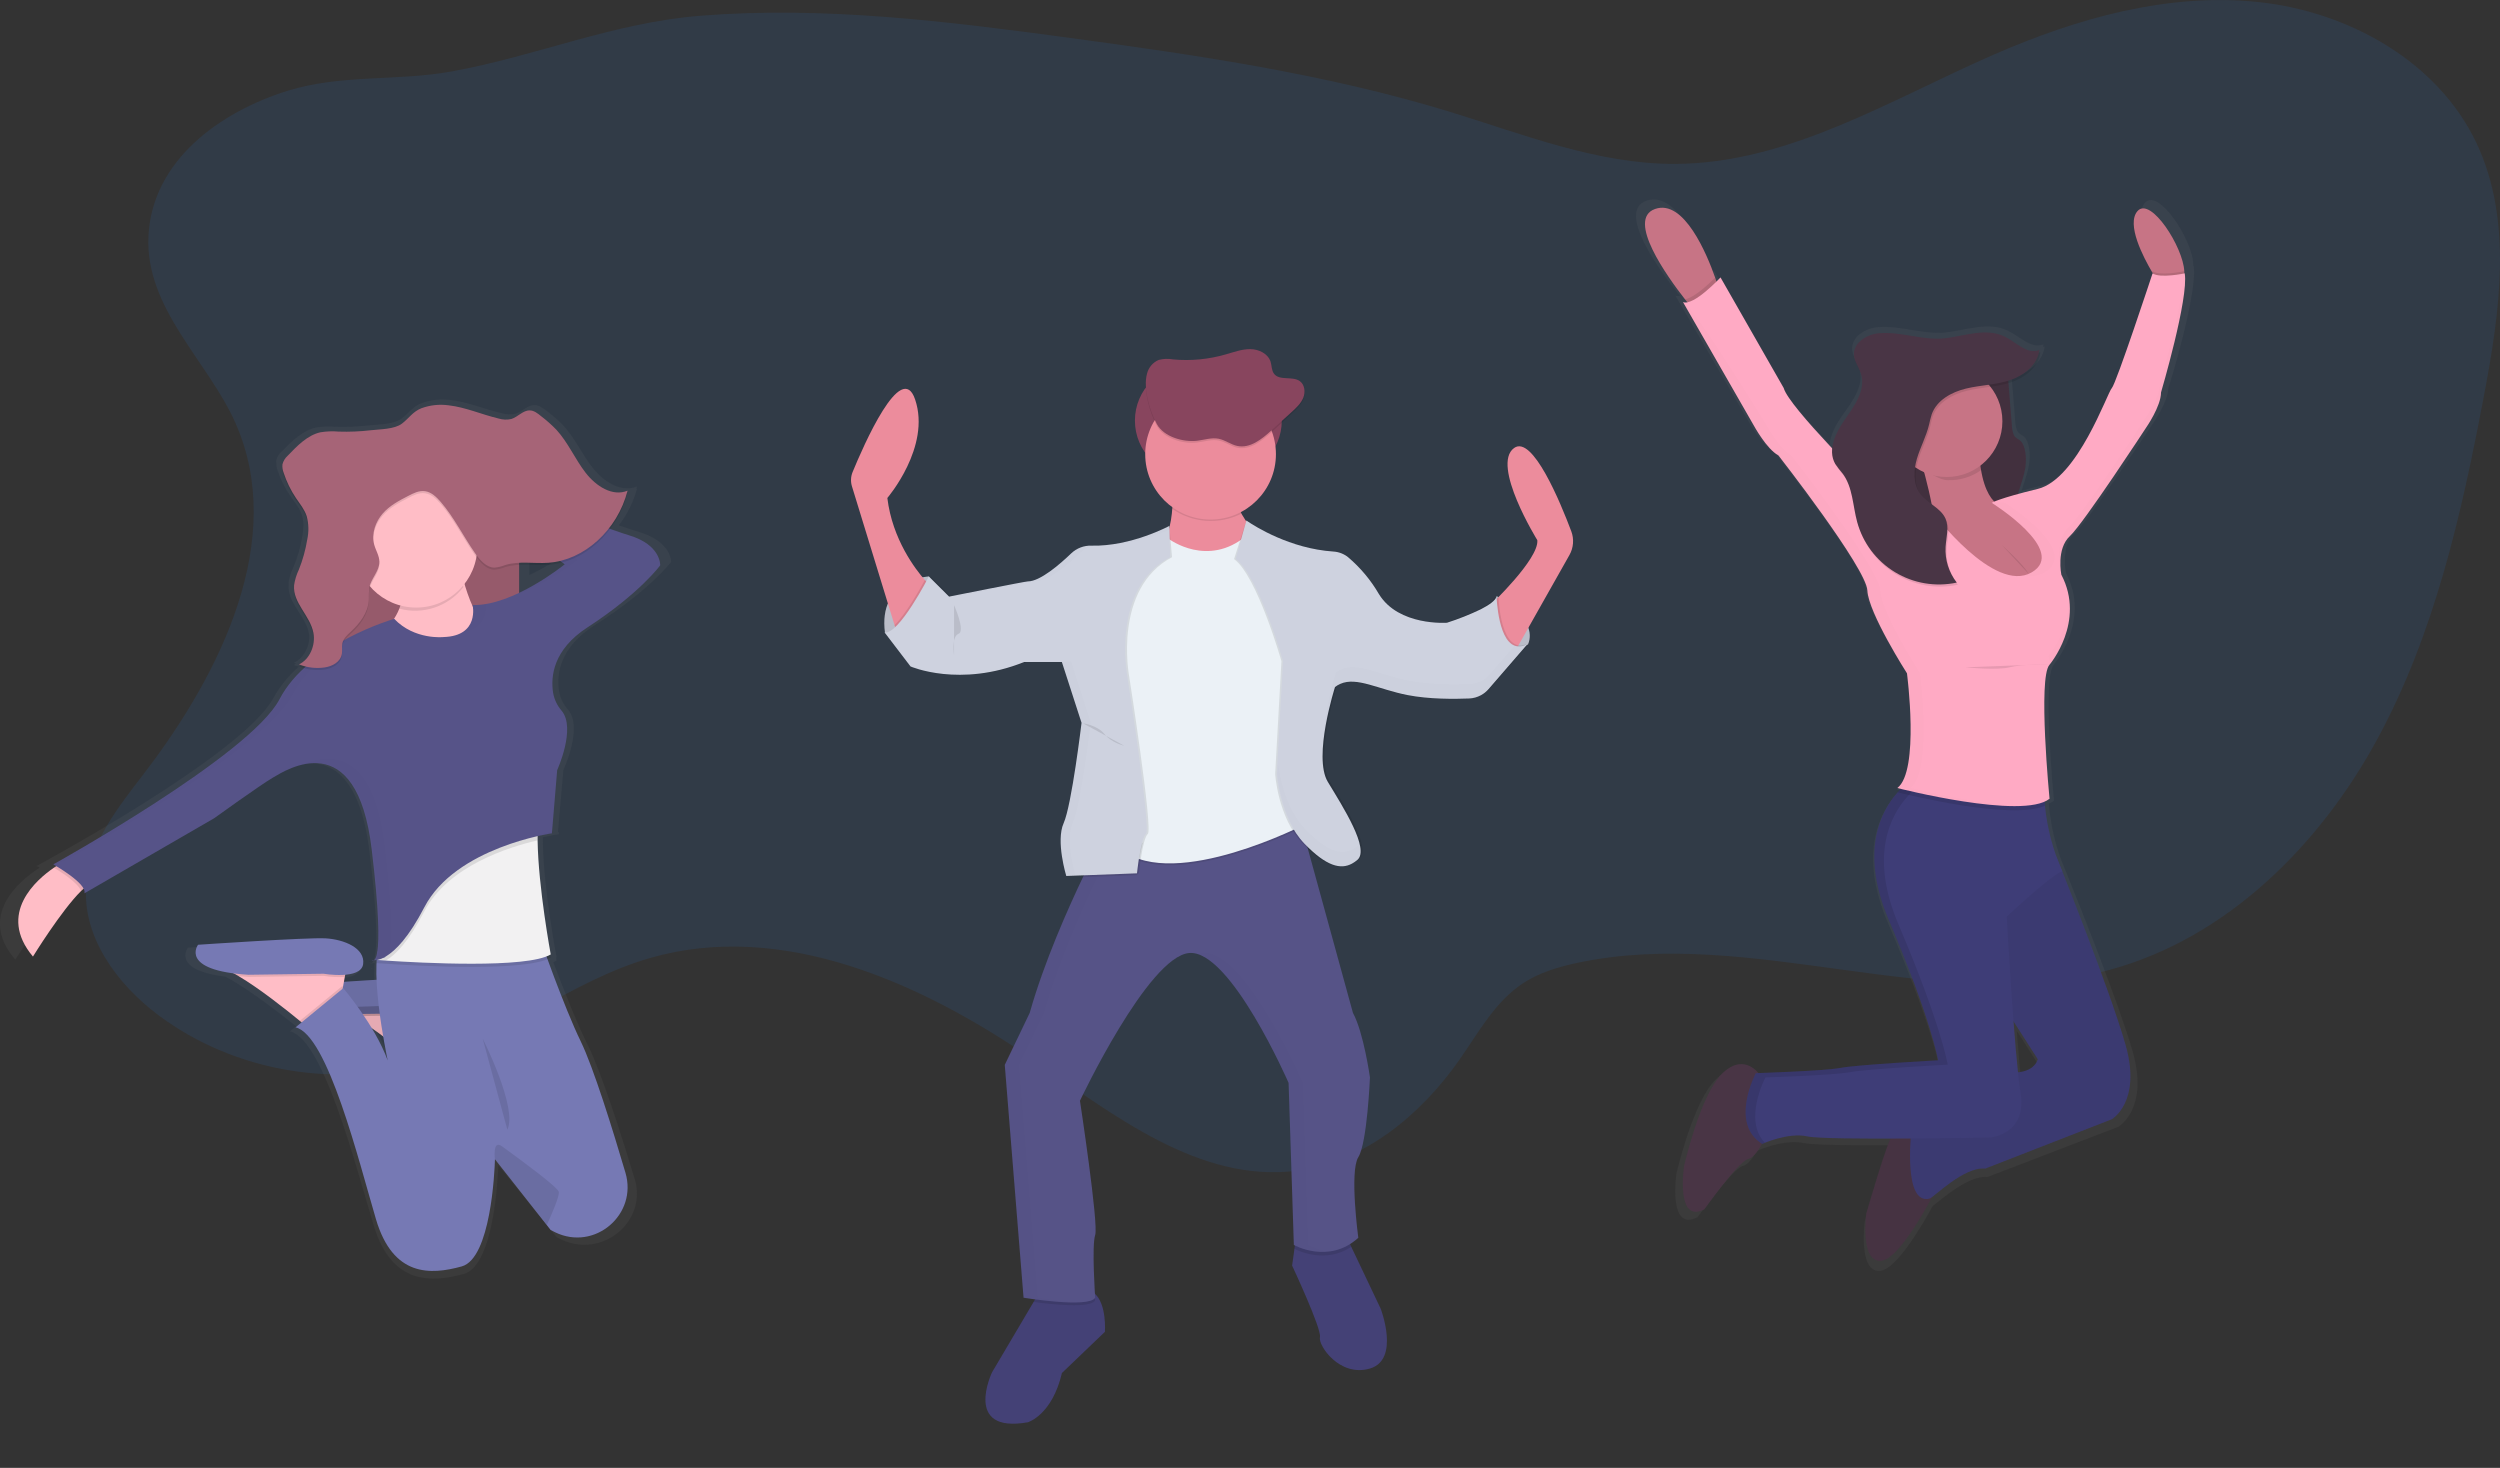 <svg width="327" height="192" viewBox="0 0 327 192" fill="none" xmlns="http://www.w3.org/2000/svg">
<rect x="0" y="0" width="327" height="192" fill="#333333" stroke="none"/>
<g clip-path="url(#clip0)">
<path opacity="0.1" d="M30.796 55.325C37.517 70.507 28.944 87.989 18.853 101.153C15.476 105.567 11.747 110.195 11.279 115.732C10.714 122.505 15.3 128.731 20.74 132.801C30.662 140.218 44.213 142.511 56.022 138.768C66.226 135.535 74.806 128.231 85.1 125.287C102.314 120.356 120.561 128.531 135.303 138.717C145.738 145.917 156.914 154.69 169.494 153.148C178.346 152.063 185.858 145.848 190.957 138.531C193.418 134.998 195.56 131.038 199.144 128.655C201.275 127.236 203.778 126.486 206.281 125.948C229.138 121.062 253.396 132.987 275.95 126.854C291.184 122.722 303.331 110.67 310.884 96.804C318.438 82.937 321.963 67.28 324.9 51.768C326.986 40.749 328.718 28.845 323.922 18.711C318.847 7.982 307.1 1.477 295.295 0.258C283.49 -0.961 271.65 2.403 260.774 7.148C247.185 13.092 233.865 21.411 219.033 21.439C208.932 21.459 199.299 17.582 189.641 14.624C173.495 9.683 156.704 7.228 139.972 4.962C123.952 2.793 107.774 0.775 91.659 2.056C80.256 2.961 70.186 7.321 59.12 9.338C51.908 10.654 44.66 9.683 37.582 11.886C28.865 14.614 19.9 20.932 19.418 30.884C18.963 40.356 27.233 47.271 30.796 55.325Z" fill="#2684FF"/>
<path d="M144.523 174.201L138.901 179.589C137.613 185.099 134.449 186.032 134.449 186.032C125.901 187.554 129.764 179.49 129.764 179.49L135.186 170.313L135.854 169.18C135.854 169.18 139.72 168.009 142.296 168.712C142.621 168.801 142.921 168.963 143.174 169.187C144.788 170.588 144.523 174.201 144.523 174.201Z" fill="#444176"/>
<path d="M179.189 179.004C175.206 180.175 172.396 175.96 172.648 174.903C172.899 173.846 169.009 165.544 169.009 165.544L169.312 163.354L169.594 161.326L176.135 161.794L176.751 163.089L180.587 171.163C180.587 171.163 183.172 177.833 179.189 179.004Z" fill="#444176"/>
<path opacity="0.1" d="M143.236 170.103C142.619 171.16 137.624 170.626 135.19 170.296L135.858 169.163C135.858 169.163 139.724 167.992 142.299 168.695C142.624 168.784 142.925 168.946 143.177 169.17C143.211 169.741 143.236 170.103 143.236 170.103Z" fill="black"/>
<path opacity="0.1" d="M176.758 163.082C173.408 165.313 169.842 163.626 169.305 163.347L169.587 161.319L176.128 161.787L176.758 163.082Z" fill="black"/>
<path d="M177.667 151.361C176.497 153.234 177.667 161.904 177.667 161.904C173.801 165.42 169.236 162.841 169.236 162.841L168.547 141.64C168.547 141.64 160.935 124.185 155.547 124.654C150.159 125.122 141.259 143.981 141.259 143.981C141.259 143.981 143.717 160.145 143.249 161.543C142.781 162.941 143.249 169.741 143.249 169.741C142.43 171.146 133.881 169.741 133.881 169.741L131.423 139.285L134.687 132.487C136.563 125.835 139.751 118.714 141.659 114.72C142.605 112.733 143.239 111.521 143.239 111.521L149.47 110.223L169.697 106.029L176.965 132.487C178.37 135.063 179.189 140.92 179.189 140.92C179.189 140.92 178.838 149.487 177.667 151.361Z" fill="#565387"/>
<g opacity="0.1">
<path opacity="0.1" d="M171.109 162.841L170.42 141.64C170.42 141.64 162.808 124.185 157.42 124.654C157.179 124.677 156.942 124.73 156.714 124.812C161.968 126.558 168.547 141.64 168.547 141.64L169.236 162.841C170.672 163.573 172.292 163.868 173.894 163.691C172.923 163.574 171.98 163.287 171.109 162.841Z" fill="black"/>
<path opacity="0.1" d="M135.74 169.752L133.282 139.295L136.56 132.487C138.436 125.835 141.624 118.714 143.532 114.72C144.478 112.733 145.112 111.521 145.112 111.521L151.343 110.223L169.807 106.383L169.707 106.015L149.471 110.223L143.239 111.521C143.239 111.521 142.606 112.733 141.659 114.72C139.745 118.714 136.563 125.849 134.687 132.487L131.409 139.281L133.868 169.738C133.868 169.738 138.536 170.506 141.304 170.337C139.441 170.236 137.584 170.04 135.74 169.752Z" fill="black"/>
</g>
<path d="M121.497 75.4C121.497 75.4 114.822 75.744 115.758 82.779L117.631 83.013L120.441 79.969L121.845 77.393V76.808L121.497 75.4Z" fill="#CED2DF"/>
<path opacity="0.1" d="M121.497 75.4C121.497 75.4 114.822 75.744 115.758 82.779L117.631 83.013L120.441 79.969L121.845 77.393V76.808L121.497 75.4Z" fill="black"/>
<path d="M195.763 77.975C195.763 77.975 201.271 80.902 199.863 84.301L198.107 84.989L195.766 83.702L195.422 80.658L195.656 78.55L195.763 77.975Z" fill="#CED2DF"/>
<path opacity="0.1" d="M195.763 77.975C195.763 77.975 201.271 80.902 199.863 84.301L198.107 84.989L195.766 83.702L195.422 80.658L195.656 78.55L195.763 77.975Z" fill="black"/>
<path d="M160.395 47.753H155.709C151.699 47.753 148.448 51.004 148.448 55.015C148.448 59.026 151.699 62.277 155.709 62.277H160.395C164.405 62.277 167.656 59.026 167.656 55.015C167.656 51.004 164.405 47.753 160.395 47.753Z" fill="#88455E"/>
<path d="M121.453 76.395L117.352 82.937L117.008 81.773L111.437 63.62C111.247 63.001 111.277 62.335 111.524 61.736C112.932 58.314 117.896 46.93 119.697 52.25C121.804 58.448 116.065 65.135 116.065 65.135C116.719 70.562 119.766 74.494 120.964 75.858C121.267 76.212 121.453 76.395 121.453 76.395Z" fill="#EC8C9C"/>
<path d="M194.885 79.205C194.885 79.205 201.326 73.113 201.082 70.655C201.082 70.655 194.992 60.817 198.039 58.603C200.449 56.84 204.108 65.724 205.527 69.501C205.714 70.004 205.789 70.542 205.747 71.078C205.705 71.613 205.546 72.133 205.282 72.6L197.584 86.233L194.885 79.205Z" fill="#EC8C9C"/>
<path d="M153.189 62.222C153.189 62.222 154.359 69.718 150.965 72.531C147.57 75.344 160.687 75.327 160.687 75.327L165.373 70.992C165.373 70.992 159.985 65.954 161.624 62.208L153.189 62.222Z" fill="#EC8C9C"/>
<path opacity="0.1" d="M152.955 70.772C152.955 70.772 157.992 74.522 163.025 70.303L171.222 87.29L170.754 108.022C170.754 108.022 153.771 116.806 146.744 111.421C139.717 106.035 145.573 103.222 145.573 103.222L143.934 87.293L145.69 76.984C145.69 76.984 148.851 72.063 149.088 72.063C149.326 72.063 152.955 70.772 152.955 70.772Z" fill="black"/>
<path d="M152.955 70.538C152.955 70.538 157.991 74.294 163.028 70.069L171.226 87.055L170.757 107.788C170.757 107.788 153.774 116.572 146.747 111.187C139.72 105.801 145.577 102.988 145.577 102.988L143.938 87.059L145.694 76.749C145.694 76.749 148.854 71.829 149.092 71.829C149.329 71.829 152.955 70.538 152.955 70.538Z" fill="#EBF1F6"/>
<path opacity="0.1" d="M152.955 68.785C152.955 68.785 148.179 71.505 142.995 71.371C142.508 71.356 142.024 71.437 141.569 71.611C141.115 71.785 140.699 72.047 140.347 72.383C138.87 73.802 136.284 76.047 134.684 76.047C134.339 76.047 124.376 78.037 124.376 78.037L121.742 75.403C121.742 75.403 117.817 83.075 115.944 82.724L119.342 87.176C119.342 87.176 125.784 89.986 134.215 86.591H139.135L141.71 94.555C141.71 94.555 140.423 105.333 139.369 107.674C138.316 110.016 139.713 114.585 139.713 114.585L148.964 114.241C148.964 114.241 149.433 109.672 150.135 109.076C150.837 108.48 147.677 88.343 147.677 88.343C147.677 88.343 145.57 76.98 153.299 72.882L152.955 68.785Z" fill="black"/>
<path opacity="0.1" d="M149.467 110.236C149.126 111.626 148.884 113.038 148.741 114.461L141.659 114.73C142.605 112.743 143.239 111.531 143.239 111.531L149.467 110.236Z" fill="black"/>
<path opacity="0.1" d="M121.453 76.395L117.352 82.937L117.008 81.773C118.512 80.279 120.275 77.156 120.978 75.854C121.267 76.212 121.453 76.395 121.453 76.395Z" fill="black"/>
<path d="M152.955 68.785C152.955 68.785 147.942 71.505 142.76 71.371C142.274 71.356 141.789 71.437 141.335 71.611C140.88 71.785 140.465 72.047 140.113 72.383C138.636 73.802 136.05 76.047 134.449 76.047C134.105 76.047 124.142 78.037 124.142 78.037L121.497 75.4C121.497 75.4 117.573 83.072 115.7 82.72L119.098 87.172C119.098 87.172 125.539 89.982 133.971 86.587H138.891L141.466 94.548C141.466 94.548 140.178 105.326 139.125 107.668C138.071 110.009 139.469 114.578 139.469 114.578L148.72 114.234C148.72 114.234 149.188 109.665 149.89 109.069C150.593 108.473 147.432 88.336 147.432 88.336C147.432 88.336 145.325 76.973 153.054 72.876L152.955 68.785Z" fill="#CED2DF"/>
<path opacity="0.1" d="M163.028 68.076C163.028 68.076 167.807 71.719 174.187 72.139C174.885 72.183 175.552 72.441 176.097 72.879C177.706 74.244 179.07 75.875 180.129 77.7C182.704 81.918 189.029 81.45 189.029 81.45C189.029 81.45 195.178 79.518 195.529 78.006C195.529 78.006 195.704 86.27 199.571 84.273L194.485 90.134C194.165 90.504 193.772 90.805 193.331 91.017C192.89 91.23 192.41 91.35 191.921 91.37C190.01 91.446 186.691 91.47 183.888 90.926C179.671 90.106 176.628 88.116 174.403 89.872C174.403 89.872 171.477 99.007 173.467 102.289C175.457 105.571 178.976 111.073 177.333 112.481C175.691 113.89 173.701 113.769 170.424 110.374C167.146 106.979 166.791 101.239 166.791 101.239L167.611 86.48C167.611 86.48 164.45 75.351 161.414 73.127L163.028 68.076Z" fill="black"/>
<path opacity="0.1" d="M200.035 84.125L194.936 90.01C194.598 90.4 194.178 90.713 193.707 90.926C193.289 91.115 192.837 91.221 192.378 91.239C190.468 91.318 187.149 91.343 184.346 90.795C180.401 90.027 177.481 88.237 175.299 89.445C175.144 89.53 174.996 89.628 174.858 89.738C174.858 89.738 171.931 98.873 173.921 102.155C175.911 105.436 179.43 110.939 177.788 112.347C177.513 112.589 177.204 112.79 176.872 112.943C175.398 113.607 173.57 113.032 170.878 110.24C167.6 106.841 167.246 101.104 167.246 101.104L168.065 86.346C168.065 86.346 164.905 75.217 161.868 72.993L163.207 68.189C164.13 68.816 168.736 71.76 174.431 72.135C175.129 72.179 175.796 72.438 176.342 72.876C177.95 74.241 179.314 75.871 180.373 77.696C182.948 81.915 189.273 81.446 189.273 81.446C190.789 80.963 192.27 80.373 193.704 79.683C194.602 79.243 195.394 78.76 195.77 78.306C195.875 78.187 195.951 78.046 195.993 77.893C195.993 77.893 196.172 86.115 200.035 84.125Z" fill="black"/>
<path d="M199.801 84.242L194.706 90.134C194.426 90.457 194.09 90.728 193.714 90.933C193.233 91.194 192.698 91.341 192.151 91.363C190.24 91.442 186.922 91.466 184.119 90.919C180.315 90.179 177.461 88.484 175.309 89.452C175.063 89.559 174.832 89.697 174.62 89.862C174.62 89.862 171.694 98.997 173.684 102.279C175.674 105.56 179.192 111.063 177.55 112.471C177.338 112.654 177.107 112.814 176.862 112.95C175.347 113.786 173.474 113.294 170.634 110.364C167.356 106.965 167.001 101.228 167.001 101.228L167.821 86.47C167.821 86.47 164.66 75.341 161.624 73.117L163.028 68.079L163.197 68.196C164.12 68.823 168.726 71.767 174.421 72.142C175.119 72.186 175.786 72.445 176.331 72.882C177.94 74.248 179.304 75.878 180.363 77.703C182.938 81.921 189.263 81.453 189.263 81.453C190.779 80.969 192.26 80.38 193.694 79.69C194.757 79.146 195.625 78.55 195.759 78.006C195.759 78.006 195.759 78.113 195.759 78.302C195.863 79.725 196.379 86.002 199.801 84.242Z" fill="#CED2DF"/>
<path opacity="0.1" d="M161.727 62.398H153.12C153.309 63.766 153.363 65.15 153.282 66.529C154.596 67.454 156.136 68.004 157.739 68.119C159.341 68.234 160.945 67.911 162.378 67.184C161.551 65.655 161.049 63.919 161.727 62.398Z" fill="black"/>
<path d="M158.343 67.959C163.064 67.959 166.891 64.131 166.891 59.409C166.891 54.687 163.064 50.859 158.343 50.859C153.621 50.859 149.794 54.687 149.794 59.409C149.794 64.131 153.621 67.959 158.343 67.959Z" fill="#EC8C9C"/>
<path opacity="0.1" d="M156.566 57.887C157.52 57.773 158.473 57.435 159.413 57.625C160.267 57.797 160.994 58.386 161.847 58.565C163.493 58.909 165.022 57.697 166.265 56.568L168.95 54.123C169.546 53.582 170.158 53.014 170.465 52.27C170.771 51.527 170.664 50.549 170.01 50.081C169.029 49.392 167.339 50.081 166.629 49.103C166.309 48.662 166.357 48.069 166.192 47.543C165.848 46.489 164.664 45.914 163.555 45.9C162.446 45.886 161.386 46.293 160.326 46.589C158.092 47.237 155.756 47.46 153.44 47.247C152.815 47.132 152.172 47.154 151.557 47.312C151.178 47.474 150.842 47.722 150.577 48.037C150.311 48.353 150.123 48.726 150.028 49.127C149.498 51 150.403 54.02 151.312 55.697C152.221 57.374 154.752 58.11 156.566 57.887Z" fill="black"/>
<path d="M156.566 57.653C157.52 57.539 158.473 57.201 159.413 57.391C160.267 57.563 160.994 58.152 161.847 58.331C163.493 58.675 165.022 57.463 166.265 56.334L168.95 53.889C169.546 53.348 170.158 52.78 170.465 52.036C170.771 51.292 170.664 50.315 170.01 49.846C169.029 49.158 167.339 49.846 166.629 48.868C166.309 48.428 166.357 47.835 166.192 47.309C165.848 46.255 164.664 45.68 163.555 45.666C162.446 45.652 161.386 46.059 160.326 46.355C158.092 47.003 155.756 47.226 153.44 47.012C152.815 46.898 152.172 46.92 151.557 47.078C151.178 47.24 150.842 47.488 150.577 47.803C150.311 48.118 150.123 48.492 150.028 48.892C149.498 50.766 150.403 53.785 151.312 55.462C152.221 57.139 154.752 57.859 156.566 57.653Z" fill="#88455E"/>
<path opacity="0.1" d="M141.655 94.61C141.655 94.61 143.528 94.844 144.465 96.015C145.401 97.186 147.04 97.537 147.04 97.537" fill="black"/>
<path opacity="0.1" d="M124.789 79.146C124.789 79.146 126.317 82.558 125.374 82.903C124.431 83.247 124.789 85.713 124.789 85.713" fill="black"/>
<g opacity="0.1">
<path opacity="0.1" d="M125.315 77.975C125.315 77.975 135.269 75.985 135.613 75.985C137.217 75.985 139.799 73.74 141.276 72.321C141.726 71.891 142.278 71.584 142.881 71.43H142.753C142.267 71.414 141.782 71.496 141.328 71.67C140.873 71.844 140.458 72.106 140.106 72.442C138.629 73.861 136.043 76.106 134.442 76.106C134.164 76.106 127.794 77.369 125.209 77.882L125.315 77.975Z" fill="black"/>
<path opacity="0.1" d="M152.968 69.277V68.84C150.574 70.061 147.997 70.886 145.339 71.281C147.977 71.047 150.556 70.369 152.968 69.277Z" fill="black"/>
<path opacity="0.1" d="M140.66 114.52C140.66 114.52 139.255 109.95 140.316 107.609C141.376 105.268 142.657 94.49 142.657 94.49L140.089 86.525H135.155L134.855 86.642H138.901L141.466 94.61C141.466 94.61 140.178 105.388 139.125 107.73C138.071 110.071 139.469 114.64 139.469 114.64L148.72 114.296V114.224L140.66 114.52Z" fill="black"/>
</g>
<g opacity="0.1">
<path opacity="0.1" d="M177.667 110.598C177.455 110.781 177.224 110.941 176.979 111.076C175.464 111.913 173.591 111.421 170.751 108.491C168.148 105.794 167.39 101.604 167.187 100.016L167.118 101.228C167.118 101.228 167.463 106.969 170.751 110.364C173.591 113.304 175.464 113.786 176.979 112.95C177.224 112.814 177.455 112.654 177.667 112.471C178.16 112.048 178.187 111.252 177.929 110.26C177.865 110.389 177.776 110.504 177.667 110.598Z" fill="black"/>
<path opacity="0.1" d="M198.145 84.418L194.83 88.25C194.55 88.574 194.214 88.844 193.838 89.049C193.357 89.311 192.822 89.458 192.275 89.48C190.364 89.559 187.046 89.583 184.243 89.035C180.439 88.295 177.585 86.601 175.433 87.569C175.187 87.676 174.956 87.813 174.744 87.978C174.744 87.978 172.854 93.88 173.143 97.899C173.367 94.142 174.744 89.852 174.744 89.852C174.956 89.686 175.187 89.549 175.433 89.442C177.588 88.474 180.439 90.168 184.243 90.909C187.046 91.453 190.361 91.429 192.275 91.353C192.822 91.331 193.357 91.184 193.838 90.922C194.213 90.721 194.549 90.454 194.83 90.134L199.929 84.249C199.665 84.413 199.366 84.514 199.057 84.543C198.747 84.573 198.435 84.53 198.145 84.418Z" fill="black"/>
</g>
<path d="M48.42 126.596C48.461 126.635 48.513 126.661 48.57 126.668C48.626 126.676 48.684 126.665 48.733 126.637C48.627 126.639 48.522 126.625 48.42 126.596Z" fill="url(#paint0_linear)"/>
<path d="M83.506 69.556C82.886 69.377 82.001 69.085 80.938 68.713C82.043 67.29 82.852 65.66 83.317 63.919L83.227 63.954C83.258 63.847 83.289 63.744 83.317 63.634C81.275 64.463 79.016 63.059 77.577 61.254C76.138 59.45 75.167 57.212 73.591 55.552C72.933 54.892 72.227 54.283 71.477 53.73C71.012 53.386 70.513 52.997 69.945 52.98C69.025 52.952 68.306 53.854 67.421 54.12C66.839 54.251 66.233 54.228 65.662 54.054C63.379 53.531 61.186 52.563 58.855 52.308C57.608 52.154 56.342 52.297 55.161 52.725C53.99 53.169 53.457 54.054 52.51 54.764C51.477 55.525 49.46 55.507 48.258 55.642C46.8 55.808 45.332 55.869 43.865 55.824C43.022 55.751 42.173 55.782 41.338 55.917C39.593 56.299 38.191 57.687 36.883 59.016C36.526 59.317 36.269 59.719 36.146 60.17C36.13 60.296 36.13 60.425 36.146 60.552C36.133 60.899 36.193 61.245 36.322 61.568C36.725 62.763 37.294 63.895 38.012 64.932C38.546 65.696 39.169 66.416 39.472 67.322C39.616 67.767 39.691 68.231 39.696 68.699C39.681 69.195 39.629 69.69 39.541 70.18C39.31 71.531 38.93 72.854 38.408 74.122C38.084 74.773 37.861 75.47 37.747 76.188C37.737 76.335 37.737 76.482 37.747 76.629C37.661 78.901 39.954 80.537 40.398 82.796C40.435 82.983 40.456 83.173 40.464 83.364C40.415 84.772 39.613 86.15 38.429 86.697C38.532 86.739 38.639 86.773 38.746 86.808C38.644 86.871 38.538 86.929 38.429 86.98C38.646 87.062 38.866 87.135 39.09 87.193C37.744 88.366 36.613 89.764 35.747 91.325C31.764 98.742 4.786 113.27 4.786 113.27L5.185 113.497L4.861 113.707C2.527 115.26 -2.951 119.788 2 125.515C2 125.515 5.867 119.413 8.576 116.813C8.697 116.696 8.817 116.589 8.92 116.489C8.98 116.581 9.02 116.684 9.038 116.792C9.055 116.9 9.051 117.01 9.024 117.116L26.761 107.148C26.761 107.148 33.065 102.733 34.824 101.738C36.062 100.966 37.41 100.386 38.821 100.016L38.615 100.102C39.278 99.92 39.962 99.823 40.65 99.813C43.789 99.861 47.191 102.162 48.31 111.269C49.811 123.466 49.115 125.666 48.633 125.966C48.574 125.961 48.515 125.951 48.458 125.935C48.473 125.948 48.489 125.959 48.506 125.969C48.441 125.964 48.376 125.953 48.313 125.935C48.348 125.966 48.39 125.989 48.436 126C48.482 126.011 48.53 126.01 48.575 125.997C48.607 126.007 48.642 126.009 48.675 126.005C48.709 126.001 48.742 125.99 48.771 125.973C48.85 125.977 48.929 125.977 49.009 125.973C49.009 126.085 49.001 126.2 48.985 126.317C48.961 126.317 48.843 126.382 48.985 126.389C48.947 127.078 48.95 127.825 48.985 128.607C47.425 128.693 45.865 128.786 44.509 128.868L44.629 128.225L44.684 127.935C45.883 127.839 47.019 127.488 47.153 126.517C47.446 124.382 44.516 123.242 42.023 123.101C39.531 122.96 24.582 123.955 24.582 123.955C24.582 123.955 22.34 126.857 29.45 127.742C29.661 127.853 29.88 127.967 30.108 128.087C32.893 129.674 36.669 132.598 38.48 134.037L38.732 134.237L37.919 134.898C42.316 135.893 46.568 152.697 48.912 160.379C51.257 168.061 56.387 167.782 60.639 166.642C64.622 165.575 65.114 154.005 65.18 152.552V152.404L72.265 161.157L72.802 161.822C73.009 161.929 73.213 162.03 73.415 162.125C78.779 164.676 84.704 159.783 83.02 154.205C81.316 148.582 78.672 140.266 76.909 136.75C75.432 133.806 73.525 128.917 72.368 125.855C72.519 125.795 72.665 125.725 72.805 125.645C72.805 125.645 72.778 125.508 72.733 125.256L72.805 125.218C72.805 125.218 71.084 116.362 71.008 110.068C71.008 109.957 71.008 109.843 71.008 109.723C71.008 109.654 71.008 109.585 71.008 109.52C72.289 109.227 73.102 109.114 73.102 109.114L73.126 108.838L72.978 108.869L73.69 100.712C73.69 100.712 76.307 95.144 74.303 92.827C73.694 92.149 73.287 91.314 73.129 90.416C72.785 88.285 73.129 84.728 77.794 81.773C84.976 77.218 87.778 73.509 87.778 73.509C87.778 73.509 87.902 70.851 83.506 69.556ZM69.242 75.217V71.447C70.575 71.381 71.934 71.536 73.274 71.447C73.931 71.401 74.583 71.291 75.219 71.12L75.543 71.343C73.583 72.851 71.472 74.149 69.242 75.217ZM48.878 134.319C49.405 134.684 49.935 135.063 50.455 135.445C50.778 137.305 51.064 138.617 51.085 138.71C50.49 137.179 49.752 135.709 48.878 134.319Z" fill="url(#paint1_linear)"/>
<path d="M60.26 131.22L59.95 132.904L59.712 134.192L59.279 136.547L55.072 139.491C55.072 139.491 54.693 139.168 54.066 138.654C52.345 137.236 48.719 134.357 46.058 132.801C45.374 132.364 44.634 132.022 43.858 131.785L60.26 131.22Z" fill="#FFBDC6"/>
<path opacity="0.1" d="M60.26 131.22L59.95 132.904C59.023 132.956 58.092 132.908 57.175 132.763L47.359 132.904C46.895 132.876 46.461 132.839 46.055 132.797C45.371 132.361 44.631 132.019 43.855 131.782L60.26 131.22Z" fill="black"/>
<path d="M57.175 132.487C57.175 132.487 62.084 133.328 62.363 131.224C62.642 129.12 59.84 128.011 57.461 127.853C55.082 127.694 40.77 128.7 40.77 128.7C40.77 128.7 38.246 132.064 47.359 132.625L57.175 132.487Z" fill="#7679B4"/>
<path opacity="0.1" d="M60.26 131.22L59.95 132.904L59.712 134.192L59.279 136.547L55.072 139.491C55.072 139.491 54.693 139.168 54.066 138.654C52.345 137.236 48.719 134.357 46.058 132.801C45.374 132.364 44.634 132.022 43.858 131.785L60.26 131.22Z" fill="black"/>
<path opacity="0.1" d="M60.26 131.22L59.95 132.904C59.023 132.956 58.092 132.908 57.175 132.763L47.359 132.904C46.895 132.876 46.461 132.839 46.055 132.797C45.371 132.361 44.631 132.019 43.855 131.782L60.26 131.22Z" fill="black"/>
<path opacity="0.1" d="M57.175 132.487C57.175 132.487 62.084 133.328 62.363 131.224C62.642 129.12 59.84 128.011 57.461 127.853C55.082 127.694 40.77 128.7 40.77 128.7C40.77 128.7 38.246 132.064 47.359 132.625L57.175 132.487Z" fill="black"/>
<path d="M67.9 63.341H42.24V93.773H67.9V63.341Z" fill="#A66477"/>
<path opacity="0.1" d="M67.9 63.341H42.24V93.773H67.9V63.341Z" fill="black"/>
<path d="M12.164 115.443C11.74 115.549 11.203 115.956 10.6 116.548C8.008 119.11 4.31 125.119 4.31 125.119C-0.427 119.478 4.816 115.019 7.065 113.487C7.609 113.115 7.974 112.915 7.974 112.915L12.164 115.443Z" fill="#FFBDC6"/>
<path d="M59.981 72.948C59.981 72.948 61.244 81.784 65.589 83.888C69.934 85.992 59.981 89.917 59.981 89.917L46.378 84.869C46.378 84.869 54.09 82.345 52.548 74.911L59.981 72.948Z" fill="#FFBDC6"/>
<path d="M45.411 126.1L45.101 127.784L44.864 129.072L44.43 131.427L40.223 134.371C40.223 134.371 39.844 134.047 39.217 133.534C37.496 132.116 33.871 129.237 31.209 127.68C30.525 127.244 29.785 126.902 29.009 126.665L45.411 126.1Z" fill="#FFBDC6"/>
<path opacity="0.1" d="M45.411 126.1L45.101 127.784C44.174 127.835 43.243 127.788 42.326 127.643L32.511 127.784C32.046 127.756 31.612 127.718 31.206 127.677C30.522 127.24 29.782 126.899 29.006 126.661L45.411 126.1Z" fill="black"/>
<path d="M42.312 127.364C42.312 127.364 47.222 128.204 47.501 126.1C47.779 123.996 44.977 122.874 42.591 122.736C40.205 122.598 25.904 123.576 25.904 123.576C25.904 123.576 23.38 126.94 32.493 127.501L42.312 127.364Z" fill="#7679B4"/>
<path opacity="0.1" d="M44.85 129.075L44.416 131.43L40.209 134.374C40.209 134.374 39.83 134.051 39.203 133.538L44.767 128.975L44.85 129.075Z" fill="black"/>
<path d="M72.609 161.181C72.416 161.087 72.221 160.987 72.024 160.882L71.511 160.227L64.735 151.619V151.77C64.691 153.199 64.202 164.597 60.394 165.647C56.328 166.77 51.419 167.049 49.177 159.477C46.936 151.905 42.867 135.356 38.659 134.374L44.898 129.254C44.898 129.254 49.029 134.075 50.716 138.717C50.654 138.42 47.8 125.091 50.155 122.736H70.626C70.626 122.736 73.78 131.737 75.956 136.199C77.643 139.663 80.173 147.852 81.808 153.392C83.427 158.874 77.773 163.695 72.609 161.181Z" fill="#7679B4"/>
<path opacity="0.1" d="M72.038 125.256C68.881 127.126 54.999 126.365 50.475 126.062L49.246 125.973C49.112 125.973 49.267 125.897 49.267 125.897L49.394 124.623L52.758 116.069L70.778 105.629C70.413 106.727 70.289 108.411 70.32 110.343C70.409 116.534 72.038 125.256 72.038 125.256Z" fill="black"/>
<path d="M72.038 124.84C68.881 126.709 54.999 125.948 50.475 125.645L49.246 125.556H49.043L49.267 125.497L50.376 125.205L52.758 115.667L70.778 105.219C70.413 106.318 70.289 108.002 70.32 109.933C70.409 116.114 72.038 124.84 72.038 124.84Z" fill="#F2F1F2"/>
<path opacity="0.1" d="M70.32 109.92C66.657 110.763 58.594 113.246 55.495 119.217C53.429 123.204 51.708 124.915 50.479 125.632L49.25 125.542L49.27 125.466L50.379 125.174L52.761 115.636L70.781 105.188C70.409 106.318 70.289 107.988 70.32 109.92Z" fill="black"/>
<path opacity="0.1" d="M7.956 112.919L12.164 115.443C11.74 115.549 11.203 115.956 10.601 116.548C10.256 115.515 8.046 114.096 7.047 113.49C7.591 113.118 7.956 112.919 7.956 112.919Z" fill="black"/>
<path opacity="0.1" d="M48.509 125.718C48.462 125.744 48.408 125.754 48.355 125.748C48.302 125.741 48.252 125.717 48.213 125.68C48.309 125.707 48.409 125.72 48.509 125.718Z" fill="black"/>
<path d="M58.015 83.326C58.015 83.326 54.228 83.746 51.563 80.944C51.563 80.944 40.346 84.17 36.559 91.463C32.772 98.756 6.972 113.06 6.972 113.06C6.972 113.06 11.447 115.584 11.038 116.848L28.004 107.031C28.004 107.031 34.032 102.682 35.716 101.7C37.399 100.719 46.654 94.689 48.616 111.097C50.579 127.505 48.616 125.559 48.616 125.559C48.616 125.559 51.422 126.541 55.502 118.673C59.582 110.804 72.189 108.997 72.189 108.997L72.878 100.733C72.878 100.733 75.381 95.251 73.463 92.964C72.878 92.291 72.49 91.471 72.341 90.592C72.02 88.491 72.341 84.989 76.816 82.08C83.702 77.603 86.353 73.947 86.353 73.947C86.353 73.947 86.494 71.281 82.287 70.021C78.08 68.761 60.972 61.888 60.972 61.888L60.411 64.271L73.873 73.809C73.873 73.809 67.142 79.277 61.823 79.139C61.802 79.115 62.783 83.185 58.015 83.326Z" fill="#565388"/>
<path opacity="0.1" d="M60.614 76.794C60.283 75.664 60.024 74.514 59.84 73.351L52.407 75.327C52.732 76.746 52.674 78.226 52.238 79.614C53.757 80.02 55.362 79.968 56.852 79.466C58.342 78.964 59.651 78.033 60.614 76.791V76.794Z" fill="black"/>
<path d="M54.441 79.47C58.856 79.47 62.436 75.89 62.436 71.474C62.436 67.058 58.856 63.479 54.441 63.479C50.026 63.479 46.447 67.058 46.447 71.474C46.447 75.89 50.026 79.47 54.441 79.47Z" fill="#FFBDC6"/>
<path opacity="0.1" d="M58.69 53.29C60.907 53.541 63.018 54.495 65.2 55.011C65.746 55.182 66.327 55.205 66.884 55.077C67.731 54.815 68.419 53.927 69.294 53.954C69.834 53.954 70.327 54.34 70.76 54.695C71.479 55.24 72.155 55.84 72.781 56.489C74.286 58.124 75.222 60.328 76.596 62.105C77.97 63.882 80.135 65.266 82.087 64.45C80.762 69.615 76.41 73.564 71.707 73.885C69.831 74.012 67.92 73.623 66.092 74.174C65.639 74.359 65.161 74.475 64.674 74.518C63.641 74.518 62.787 73.557 62.133 72.624C60.604 70.427 59.379 67.934 57.657 65.934C57.089 65.273 56.418 64.642 55.615 64.522C54.813 64.401 54.073 64.784 53.357 65.156C52.176 65.769 50.968 66.402 50.052 67.449C49.136 68.496 48.558 70.062 48.936 71.481C49.139 72.246 49.608 72.934 49.625 73.737C49.625 75.01 48.516 75.944 48.293 77.18C48.243 77.702 48.225 78.226 48.237 78.75C48.138 80.451 47.029 81.849 45.865 82.913C45.414 83.33 44.912 83.774 44.781 84.418C44.691 84.855 44.781 85.32 44.722 85.764C44.554 86.87 43.452 87.427 42.478 87.572C41.34 87.739 40.178 87.601 39.111 87.172C40.488 86.529 41.31 84.693 40.994 83.04C40.56 80.764 38.274 79.132 38.467 76.811C38.575 76.101 38.788 75.41 39.1 74.763C39.599 73.51 39.962 72.208 40.181 70.879C40.407 69.855 40.384 68.793 40.116 67.779C39.823 66.888 39.228 66.178 38.718 65.424C38.028 64.399 37.483 63.283 37.1 62.108C36.961 61.761 36.908 61.385 36.945 61.013C37.056 60.574 37.296 60.178 37.634 59.877C38.887 58.565 40.23 57.198 41.896 56.819C42.692 56.687 43.502 56.655 44.306 56.726C45.709 56.771 47.115 56.711 48.51 56.547C49.659 56.413 51.608 56.43 52.579 55.679C53.484 54.991 53.997 54.113 55.116 53.672C56.258 53.254 57.485 53.123 58.69 53.29Z" fill="black"/>
<path opacity="0.1" d="M63.135 135.848C63.135 135.848 67.762 144.963 66.36 147.769L63.135 135.848Z" fill="black"/>
<path opacity="0.1" d="M71.525 160.227L64.749 151.619V151.77C64.749 151.77 64.357 148.988 65.648 149.925C68.474 151.97 72.998 155.324 73.095 155.902C73.191 156.481 72.179 158.802 71.525 160.227Z" fill="black"/>
<g opacity="0.1">
<path opacity="0.1" d="M61.937 79.115C61.937 79.115 62.508 81.484 60.659 82.669C63.506 82.18 63.63 79.966 63.544 79.001C63.013 79.088 62.475 79.126 61.937 79.115Z" fill="black"/>
<path opacity="0.1" d="M8.659 112.499C8.659 112.499 34.459 98.195 38.246 90.902C40.963 85.668 47.508 82.531 50.985 81.174C48.447 82.025 39.909 85.286 36.7 91.463C32.913 98.756 7.113 113.06 7.113 113.06L8.659 112.499Z" fill="black"/>
<path opacity="0.1" d="M66.956 78.003C71.346 76.626 75.542 73.227 75.542 73.227L62.081 63.689L62.387 62.38L61.1 61.864L60.539 64.247L74 73.785C71.84 75.483 69.473 76.9 66.956 78.003Z" fill="black"/>
<path opacity="0.1" d="M67.042 110.322C68.762 109.735 70.527 109.289 72.32 108.99L72.344 108.718C70.538 109.115 68.765 109.651 67.042 110.322Z" fill="black"/>
<path opacity="0.1" d="M50.727 125.015H50.603C50.556 125.041 50.502 125.052 50.448 125.045C50.395 125.038 50.345 125.015 50.306 124.977C50.403 125.004 50.503 125.017 50.603 125.015C51.064 124.747 51.756 122.653 50.306 110.532C48.757 97.592 42.677 98.608 39.348 100.096C42.749 99.159 47.432 99.968 48.764 111.094C50.214 123.214 49.522 125.311 49.06 125.577C49.658 125.554 50.237 125.359 50.727 125.015Z" fill="black"/>
<path opacity="0.1" d="M49.06 125.58C48.96 125.582 48.861 125.569 48.764 125.542C48.803 125.579 48.853 125.603 48.906 125.61C48.959 125.617 49.013 125.606 49.06 125.58Z" fill="black"/>
</g>
<path d="M58.69 53.018C60.907 53.269 63.018 54.223 65.2 54.739C65.746 54.91 66.327 54.933 66.884 54.805C67.731 54.543 68.419 53.655 69.294 53.682C69.834 53.682 70.327 54.068 70.76 54.423C71.479 54.968 72.155 55.568 72.781 56.217C74.286 57.852 75.222 60.056 76.596 61.833C77.97 63.609 80.135 64.994 82.087 64.178C80.762 69.343 76.41 73.292 71.707 73.612C69.831 73.74 67.92 73.351 66.092 73.902C65.639 74.087 65.161 74.203 64.674 74.246C63.641 74.246 62.787 73.285 62.133 72.352C60.604 70.155 59.379 67.662 57.657 65.662C57.089 65.001 56.418 64.371 55.615 64.25C54.813 64.129 54.073 64.512 53.357 64.884C52.176 65.496 50.968 66.13 50.052 67.177C49.136 68.224 48.558 69.79 48.936 71.209C49.139 71.974 49.608 72.662 49.625 73.465C49.625 74.739 48.516 75.672 48.293 76.908C48.243 77.43 48.225 77.954 48.237 78.478C48.138 80.179 47.029 81.577 45.865 82.641C45.414 83.058 44.912 83.502 44.781 84.146C44.691 84.583 44.781 85.048 44.722 85.492C44.554 86.597 43.452 87.155 42.478 87.3C41.34 87.467 40.178 87.329 39.111 86.9C40.488 86.257 41.31 84.421 40.994 82.769C40.56 80.492 38.274 78.86 38.467 76.539C38.575 75.829 38.788 75.138 39.1 74.491C39.599 73.239 39.962 71.936 40.181 70.606C40.407 69.583 40.384 68.52 40.116 67.507C39.823 66.616 39.228 65.906 38.718 65.152C38.028 64.127 37.483 63.011 37.1 61.836C36.961 61.489 36.908 61.113 36.945 60.741C37.056 60.302 37.296 59.906 37.634 59.605C38.887 58.293 40.23 56.926 41.896 56.547C42.692 56.414 43.502 56.383 44.306 56.454C45.709 56.499 47.115 56.439 48.51 56.275C49.659 56.141 51.608 56.158 52.579 55.407C53.484 54.719 53.997 53.841 55.116 53.4C56.258 52.982 57.485 52.85 58.69 53.018Z" fill="#A66477"/>
<path d="M286.96 35.071C286.96 35.026 286.96 34.985 286.96 34.943C286.96 34.902 286.96 34.854 286.939 34.812H286.884C286.884 34.72 286.884 34.627 286.884 34.527C286.746 31.335 282.333 24.541 280.563 26.524C279.014 28.267 281.352 32.674 282.543 34.658L282.649 34.837L282.591 34.799C282.591 34.799 277.664 49.495 277.082 50.067C276.501 50.638 272.445 62.194 267.098 63.496C266.041 63.747 265.163 63.974 264.427 64.185L264.485 63.988C264.829 62.862 265.253 61.798 265.425 60.545C265.597 59.291 265.425 57.773 264.791 57.163C264.482 56.861 264.103 56.819 263.848 56.337C263.683 55.914 263.594 55.465 263.586 55.011L263.132 49.44L263.449 49.344C265.363 48.731 267.219 47.278 267.436 45.322C267.369 45.347 267.301 45.369 267.232 45.387C267.258 45.273 267.277 45.158 267.291 45.043C265.683 45.676 264.192 44.01 262.643 43.263C260.092 42.013 257.176 43.19 254.542 43.476C251.557 43.803 248.724 42.564 245.673 42.787C244.014 42.915 242.169 44.041 242.258 45.676C242.31 46.575 242.947 47.336 243.208 48.197C243.869 50.28 242.399 52.37 241.112 54.147C240.265 55.314 239.452 56.736 239.308 58.107C236.343 55.008 233.138 51.427 232.766 50.081L224.19 35.384C224.19 35.384 223.987 35.601 223.66 35.921C223.608 35.763 223.546 35.577 223.477 35.391C222.383 32.323 219.284 24.889 215.356 26.252C211.428 27.616 216.984 35.236 219.401 38.273L219.745 38.693C219.543 38.743 219.33 38.733 219.133 38.666L228.697 55.073C228.697 55.073 230.435 58.214 232.029 59.068C232.029 59.068 243.911 74.05 244.055 77.046C244.2 80.041 249.399 88.033 249.399 88.033C249.399 88.033 251.137 101.018 248.094 103.301H248.132H248.156H248.194H248.228H248.297H248.342H248.386H248.445H248.493H248.562H248.596C248.452 103.443 248.304 103.597 248.152 103.766C245.897 106.266 243.016 111.624 246.954 120.735C252.748 134.164 253.619 139.426 253.619 139.426C253.619 139.426 242.602 139.997 240.433 140.424C238.512 140.803 231.045 141.068 229.337 141.113C228.728 140.404 226.927 138.834 224.497 141.113C221.453 143.968 219.281 153.509 219.281 153.509C219.281 153.509 218.12 161.215 222.035 159.215C222.035 159.215 226.672 152.793 227.974 152.507C228.621 152.366 229.306 151.412 229.829 150.493L229.857 150.51C229.888 150.51 230.015 150.441 230.222 150.359C231.186 149.976 233.84 149.057 235.934 149.515C237.08 149.766 241.996 149.825 247.15 149.811C245.987 152.6 243.9 159.797 243.9 159.797C243.9 159.797 243.029 166.508 245.921 166.232C247.987 166.029 251.154 160.751 252.807 157.738C254.005 156.86 257.438 153.712 259.975 153.95L277.072 147.387C277.072 147.387 281.128 145.104 278.955 137.542C277.234 131.53 272.335 119.224 270.4 114.427L270.341 114.303C269.873 113.143 269.591 112.454 269.591 112.454C268.796 110.264 268.274 107.985 268.038 105.667C268.021 105.484 268.007 105.298 267.993 105.116C268.233 105.015 268.458 104.885 268.665 104.727C268.665 104.727 267.071 88.605 268.665 86.89L268.692 86.859V86.838L268.72 86.804L268.782 86.725L268.857 86.629C268.944 86.515 269.047 86.374 269.164 86.201C270.076 84.865 271.777 81.815 271.288 78.213C271.267 78.057 271.242 77.9 271.212 77.741C271.025 76.764 270.691 75.822 270.221 74.945C270.152 74.58 270.109 74.211 270.093 73.84C270.093 73.63 270.093 73.399 270.093 73.151V73.11C270.093 73.043 270.093 72.977 270.093 72.91V72.862C270.093 72.7 270.121 72.517 270.145 72.366V72.304C270.145 72.242 270.155 72.179 270.176 72.115V72.035C270.176 71.974 270.204 71.912 270.217 71.85V71.784C270.238 71.701 270.259 71.619 270.286 71.536V71.495C270.307 71.426 270.33 71.358 270.355 71.292L270.386 71.213L270.455 71.047L270.489 70.965C270.517 70.903 270.548 70.841 270.579 70.779L270.603 70.727C270.644 70.651 270.688 70.577 270.734 70.503L270.772 70.445L270.885 70.283L270.94 70.21L271.061 70.066L271.116 70.004C271.178 69.938 271.24 69.873 271.309 69.811C273.192 68.089 281.596 55.401 281.596 55.401C281.596 55.401 283.624 52.546 283.624 50.693C283.737 50.652 287.321 38.704 286.96 35.071ZM264.399 141.729C264.192 139.774 263.986 137.349 263.796 134.843L267.074 139.953C267.074 139.953 266.764 141.509 264.399 141.729Z" fill="url(#paint2_linear)"/>
<path d="M230.225 140.648C230.225 140.648 228.263 137.549 225.316 140.369C222.369 143.189 220.269 152.569 220.269 152.569C220.269 152.569 219.146 160.145 222.933 158.178C222.933 158.178 227.409 151.867 228.683 151.588C229.957 151.309 231.348 147.8 231.348 147.8L230.225 140.648Z" fill="#493545"/>
<path d="M251.258 148.22C251.258 148.22 248.593 146.956 247.753 147.941C246.913 148.926 244.107 158.74 244.107 158.74C244.107 158.74 243.267 165.193 246.069 164.91C248.872 164.628 253.781 154.525 253.781 154.525L251.258 148.22Z" fill="#493545"/>
<path opacity="0.05" d="M251.258 148.22C251.258 148.22 248.593 146.956 247.753 147.941C246.913 148.926 244.107 158.74 244.107 158.74C244.107 158.74 243.267 165.193 246.069 164.91C248.872 164.628 253.781 154.525 253.781 154.525L251.258 148.22Z" fill="black"/>
<path d="M260.512 129.147L266.54 138.544C266.54 138.544 266.12 140.648 262.474 140.228L249.994 148.082C249.994 148.082 248.91 157.645 252.377 156.777C252.938 156.636 256.852 152.569 259.668 152.852L276.218 146.399C276.218 146.399 280.143 144.154 278.039 136.723C275.936 129.292 268.981 112.061 268.981 112.061L257.988 118.211L260.512 129.147Z" fill="#3E3D77"/>
<path opacity="0.05" d="M260.512 129.147L266.54 138.544C266.54 138.544 266.12 140.648 262.474 140.228L249.994 148.082C249.994 148.082 248.91 157.645 252.377 156.777C252.938 156.636 256.852 152.569 259.668 152.852L276.218 146.399C276.218 146.399 280.143 144.154 278.039 136.723C275.936 129.292 268.981 112.061 268.981 112.061L257.988 118.211L260.512 129.147Z" fill="black"/>
<path d="M264.299 143.031C265.139 148.361 260.374 148.782 260.374 148.782C260.374 148.782 238.919 149.202 236.395 148.64C233.871 148.079 230.504 149.622 230.504 149.622C226.156 146.957 229.664 140.366 229.664 140.366C229.664 140.366 238.64 140.087 240.743 139.677C242.847 139.267 253.502 138.686 253.502 138.686C253.502 138.686 252.662 133.496 247.051 120.315C243.239 111.362 246.018 106.094 248.211 103.639C248.77 102.987 249.418 102.417 250.135 101.945L267.384 102.785C267.365 103.655 267.398 104.525 267.48 105.391C267.775 108.366 268.548 111.272 269.77 114C268.789 114 262.478 119.892 262.478 119.892C262.478 119.892 263.456 137.704 264.299 143.031Z" fill="#3E3D77"/>
<path opacity="0.1" d="M230.924 140.927C230.924 140.927 239.9 140.648 242.003 140.238C244.107 139.829 254.763 139.257 254.763 139.257C254.763 139.257 253.923 134.068 248.311 120.887C244.5 111.934 247.278 106.666 249.471 104.21C250.031 103.559 250.678 102.989 251.395 102.516L267.377 103.294C267.377 103.129 267.377 102.95 267.377 102.795L250.129 101.955C249.411 102.427 248.764 102.998 248.204 103.649C246.021 106.108 243.233 111.373 247.044 120.325C252.669 133.496 253.503 138.685 253.503 138.685C253.503 138.685 242.83 139.247 240.743 139.667C238.657 140.087 229.664 140.356 229.664 140.356C229.664 140.356 226.16 146.95 230.504 149.625C230.504 149.625 230.635 149.563 230.849 149.474C227.96 146.502 230.924 140.927 230.924 140.927Z" fill="black"/>
<path d="M256.584 50.47H247.891V72.487H256.584V50.47Z" fill="#493545"/>
<path opacity="0.1" d="M256.584 50.47H247.891V72.487H256.584V50.47Z" fill="black"/>
<path d="M261.555 47.24C261.855 47.322 262.192 47.333 262.395 47.746C262.522 48.076 262.59 48.425 262.599 48.779L263.146 55.583C263.154 56.029 263.24 56.469 263.401 56.885C263.631 57.346 264.014 57.401 264.313 57.697C264.916 58.296 265.091 59.798 264.926 61.02C264.761 62.242 264.344 63.289 264.017 64.395C263.549 65.979 263.239 67.759 262.581 69.095C261.924 70.431 260.729 71.161 259.958 70.038C259.187 68.916 259.29 66.65 259.145 64.794C258.904 61.695 257.696 59.023 257.613 55.903C257.544 53.379 258.223 51.024 258.646 48.631C258.949 46.988 258.966 44.995 259.407 43.517C259.775 45.273 260.478 46.944 261.555 47.24Z" fill="#493545"/>
<path opacity="0.1" d="M261.555 47.24C261.855 47.322 262.192 47.333 262.395 47.746C262.522 48.076 262.59 48.425 262.599 48.779L263.146 55.583C263.154 56.029 263.24 56.469 263.401 56.885C263.631 57.346 264.014 57.401 264.313 57.697C264.916 58.296 265.091 59.798 264.926 61.02C264.761 62.242 264.344 63.289 264.017 64.395C263.549 65.979 263.239 67.759 262.581 69.095C261.924 70.431 260.729 71.161 259.958 70.038C259.187 68.916 259.29 66.65 259.145 64.794C258.904 61.695 257.696 59.023 257.613 55.903C257.544 53.379 258.223 51.024 258.646 48.631C258.949 46.988 258.966 44.995 259.407 43.517C259.775 45.273 260.478 46.944 261.555 47.24Z" fill="black"/>
<path d="M224.755 37.567L221.391 40.374C221.391 40.374 220.992 39.905 220.396 39.148C218.059 36.162 212.684 28.673 216.482 27.334C220.279 25.994 223.281 33.297 224.342 36.314C224.61 37.078 224.755 37.567 224.755 37.567Z" fill="#C77485"/>
<path d="M285.473 36.586C284.071 38.69 282.109 36.586 282.109 36.586C282.109 36.586 281.858 36.211 281.503 35.605C280.35 33.652 278.088 29.324 279.585 27.609C281.307 25.65 285.572 32.337 285.703 35.474C285.744 35.859 285.663 36.248 285.473 36.586Z" fill="#C77485"/>
<path d="M250.975 59.305C250.975 59.305 253.781 68.282 252.938 70.944C252.094 73.606 258.97 76.705 258.97 76.705H266.823C266.823 76.705 269.629 70.954 268.926 69.27C268.224 67.587 262.196 66.326 262.196 66.326C262.196 66.326 258.691 66.326 258.832 56.929L250.975 59.305Z" fill="#C77485"/>
<path opacity="0.1" d="M224.755 37.567L221.391 40.374C221.391 40.374 220.992 39.905 220.396 39.148C221.618 38.931 223.515 37.147 224.345 36.314C224.61 37.078 224.755 37.567 224.755 37.567Z" fill="black"/>
<path opacity="0.1" d="M285.473 36.586C284.071 38.69 282.109 36.586 282.109 36.586C282.109 36.586 281.858 36.211 281.503 35.605L281.548 35.463C282.457 36.114 285.283 35.56 285.703 35.463C285.746 35.852 285.665 36.245 285.473 36.586Z" fill="black"/>
<path opacity="0.1" d="M267.473 105.388C263.135 107.368 249.041 103.842 248.194 103.632C248.753 102.98 249.401 102.41 250.118 101.938L267.367 102.778C267.351 103.649 267.387 104.521 267.473 105.388Z" fill="black"/>
<path d="M252.8 67.019C252.8 67.019 249.436 68.141 244.668 63.792C244.668 63.792 233.995 53.273 233.307 50.748L225.044 36.286C225.044 36.286 221.539 40.074 220.135 39.513L229.389 55.642C229.389 55.642 231.072 58.741 232.615 59.567C232.615 59.567 244.114 74.294 244.252 77.238C244.389 80.183 249.433 88.068 249.433 88.068C249.433 88.068 251.117 100.829 248.17 103.074C248.17 103.074 264.575 107.282 268.079 104.476C268.079 104.476 266.537 88.636 268.079 86.945C268.079 86.945 272.848 81.336 269.622 75.165C269.622 75.165 268.933 71.801 270.744 70.118C272.555 68.434 280.701 55.952 280.701 55.952C280.701 55.952 282.663 53.145 282.663 51.324C282.663 51.324 286.309 38.983 285.762 35.756C285.762 35.756 282.536 36.445 281.555 35.756C281.555 35.756 276.786 50.218 276.225 50.762C275.664 51.306 271.749 62.683 266.551 63.947C261.352 65.211 260.522 65.769 260.522 65.769C260.522 65.769 270.617 72.08 265.711 74.883C260.805 77.686 252.8 67.019 252.8 67.019Z" fill="#FFAAC4"/>
<path opacity="0.1" d="M259.173 61.464C259.006 60.143 258.938 58.812 258.97 57.48L251.117 59.863C251.323 60.386 251.488 60.925 251.609 61.475C252.507 61.871 253.719 62.807 254.763 62.807C256.341 62.859 257.891 62.387 259.173 61.464Z" fill="black"/>
<path d="M254.621 62.391C258.648 62.391 261.913 59.125 261.913 55.097C261.913 51.07 258.648 47.804 254.621 47.804C250.594 47.804 247.329 51.07 247.329 55.097C247.329 59.125 250.594 62.391 254.621 62.391Z" fill="#C77485"/>
<path opacity="0.1" d="M245.945 43.862C244.341 43.986 242.551 45.094 242.64 46.703C242.689 47.587 243.294 48.335 243.56 49.182C244.197 51.231 242.778 53.286 241.532 55.035C240.285 56.785 239.122 59.102 240.189 60.955C240.493 61.401 240.822 61.83 241.174 62.239C242.492 64.019 242.475 66.423 243.06 68.561C243.808 71.297 245.575 73.642 247.998 75.115C250.421 76.588 253.316 77.077 256.088 76.481C255.044 75.148 254.524 73.481 254.625 71.791C254.704 70.565 255.1 69.284 254.625 68.151C254.012 66.695 252.215 66.12 251.289 64.846C250.363 63.572 250.425 61.805 250.872 60.287C251.32 58.768 252.094 57.36 252.466 55.81C252.558 55.358 252.673 54.911 252.81 54.471C253.458 52.632 255.393 51.565 257.286 51.107C259.18 50.649 261.17 50.621 263.019 50.019C264.867 49.416 266.664 48.004 266.878 46.066C265.322 46.689 263.879 45.063 262.378 44.316C259.906 43.09 257.086 44.244 254.539 44.526C251.636 44.85 248.882 43.648 245.945 43.862Z" fill="black"/>
<path d="M245.804 43.583C244.2 43.707 242.41 44.816 242.499 46.424C242.547 47.309 243.153 48.056 243.418 48.903C244.055 50.952 242.637 53.007 241.391 54.757C240.144 56.506 238.981 58.823 240.048 60.676C240.352 61.122 240.681 61.551 241.033 61.96C242.351 63.74 242.334 66.144 242.919 68.282C243.667 71.018 245.434 73.363 247.857 74.836C250.28 76.309 253.175 76.798 255.947 76.202C254.903 74.87 254.383 73.202 254.484 71.512C254.563 70.286 254.959 69.005 254.484 67.872C253.871 66.416 252.074 65.841 251.148 64.567C250.221 63.293 250.283 61.526 250.731 60.008C251.179 58.489 251.953 57.081 252.325 55.531C252.417 55.079 252.532 54.632 252.669 54.192C253.317 52.353 255.251 51.286 257.145 50.828C259.039 50.37 261.029 50.342 262.877 49.74C264.726 49.137 266.523 47.725 266.737 45.787C265.181 46.41 263.738 44.785 262.237 44.037C259.765 42.812 256.945 43.965 254.398 44.247C251.502 44.568 248.758 43.352 245.804 43.583Z" fill="#493545"/>
<path opacity="0.1" d="M261.844 71.299C261.844 71.299 264.764 73.905 265.339 75.055L261.844 71.299Z" fill="black"/>
<path opacity="0.1" d="M268.162 86.866C268.162 86.866 264.516 86.866 262.833 87.286C261.149 87.706 257.083 87.286 257.083 87.286" fill="black"/>
<g opacity="0.1">
<path opacity="0.1" d="M265.7 74.873C265.386 75.053 265.046 75.183 264.692 75.258C265.606 75.461 266.563 75.324 267.384 74.873C272.293 72.066 262.196 65.758 262.196 65.758H260.512C260.512 65.758 270.61 72.07 265.7 74.873Z" fill="black"/>
<path opacity="0.1" d="M285.786 36.001C285.786 35.911 285.765 35.825 285.751 35.746C285.175 35.865 284.592 35.954 284.006 36.011C284.598 36.076 285.195 36.072 285.786 36.001Z" fill="black"/>
<path opacity="0.1" d="M249.856 103.064C252.8 100.819 251.12 88.058 251.12 88.058C251.12 88.058 246.073 80.203 245.932 77.259C245.79 74.315 234.295 59.588 234.295 59.588C232.753 58.748 231.069 55.662 231.069 55.662C231.069 55.662 221.532 40.095 220.131 39.533L229.385 55.662C229.385 55.662 231.069 58.761 232.611 59.588C232.611 59.588 244.11 74.315 244.248 77.259C244.386 80.203 249.433 88.068 249.433 88.068C249.433 88.068 251.117 100.829 248.169 103.074C248.169 103.074 258.254 105.66 264.299 105.426C258.24 105.212 249.856 103.064 249.856 103.064Z" fill="black"/>
<path opacity="0.1" d="M252.883 67.129L252.8 67.022C252.704 67.05 252.606 67.072 252.507 67.087C252.638 67.105 252.762 67.118 252.883 67.129Z" fill="black"/>
</g>
<g opacity="0.1">
<path opacity="0.1" d="M285.752 35.728L285.666 35.746C285.517 40.053 282.529 50.173 282.529 50.173C282.529 51.995 280.567 54.801 280.567 54.801C280.567 54.801 272.435 67.284 270.61 68.967C268.785 70.651 269.488 74.015 269.488 74.015L269.505 74.05C269.45 72.917 269.587 71.161 270.748 70.087C272.569 68.403 280.704 55.92 280.704 55.92C280.704 55.92 282.667 53.114 282.667 51.293C282.667 51.313 286.313 38.972 285.752 35.728Z" fill="black"/>
<path opacity="0.1" d="M267.945 85.812C268.155 87.004 268.014 85.744 268.086 86.935C268.086 86.935 271.529 82.896 270.589 77.903C270.872 82.366 267.945 85.812 267.945 85.812Z" fill="black"/>
</g>
</g>
<defs>
<linearGradient id="paint0_linear" x1="131.816" y1="162.994" x2="131.816" y2="162.977" gradientUnits="userSpaceOnUse">
<stop stop-color="#808080" stop-opacity="0.25"/>
<stop offset="0.54" stop-color="#808080" stop-opacity="0.12"/>
<stop offset="1" stop-color="#808080" stop-opacity="0.1"/>
</linearGradient>
<linearGradient id="paint1_linear" x1="22170.3" y1="69624.7" x2="22170.3" y2="31216.1" gradientUnits="userSpaceOnUse">
<stop stop-color="#808080" stop-opacity="0.25"/>
<stop offset="0.54" stop-color="#808080" stop-opacity="0.12"/>
<stop offset="1" stop-color="#808080" stop-opacity="0.1"/>
</linearGradient>
<linearGradient id="paint2_linear" x1="62453.7" y1="84398.6" x2="62453.7" y2="27356.1" gradientUnits="userSpaceOnUse">
<stop stop-color="#808080" stop-opacity="0.25"/>
<stop offset="0.54" stop-color="#808080" stop-opacity="0.12"/>
<stop offset="1" stop-color="#808080" stop-opacity="0.1"/>
</linearGradient>
<clipPath id="clip0">
<rect width="327" height="192" fill="white"/>
</clipPath>
</defs>
</svg>
